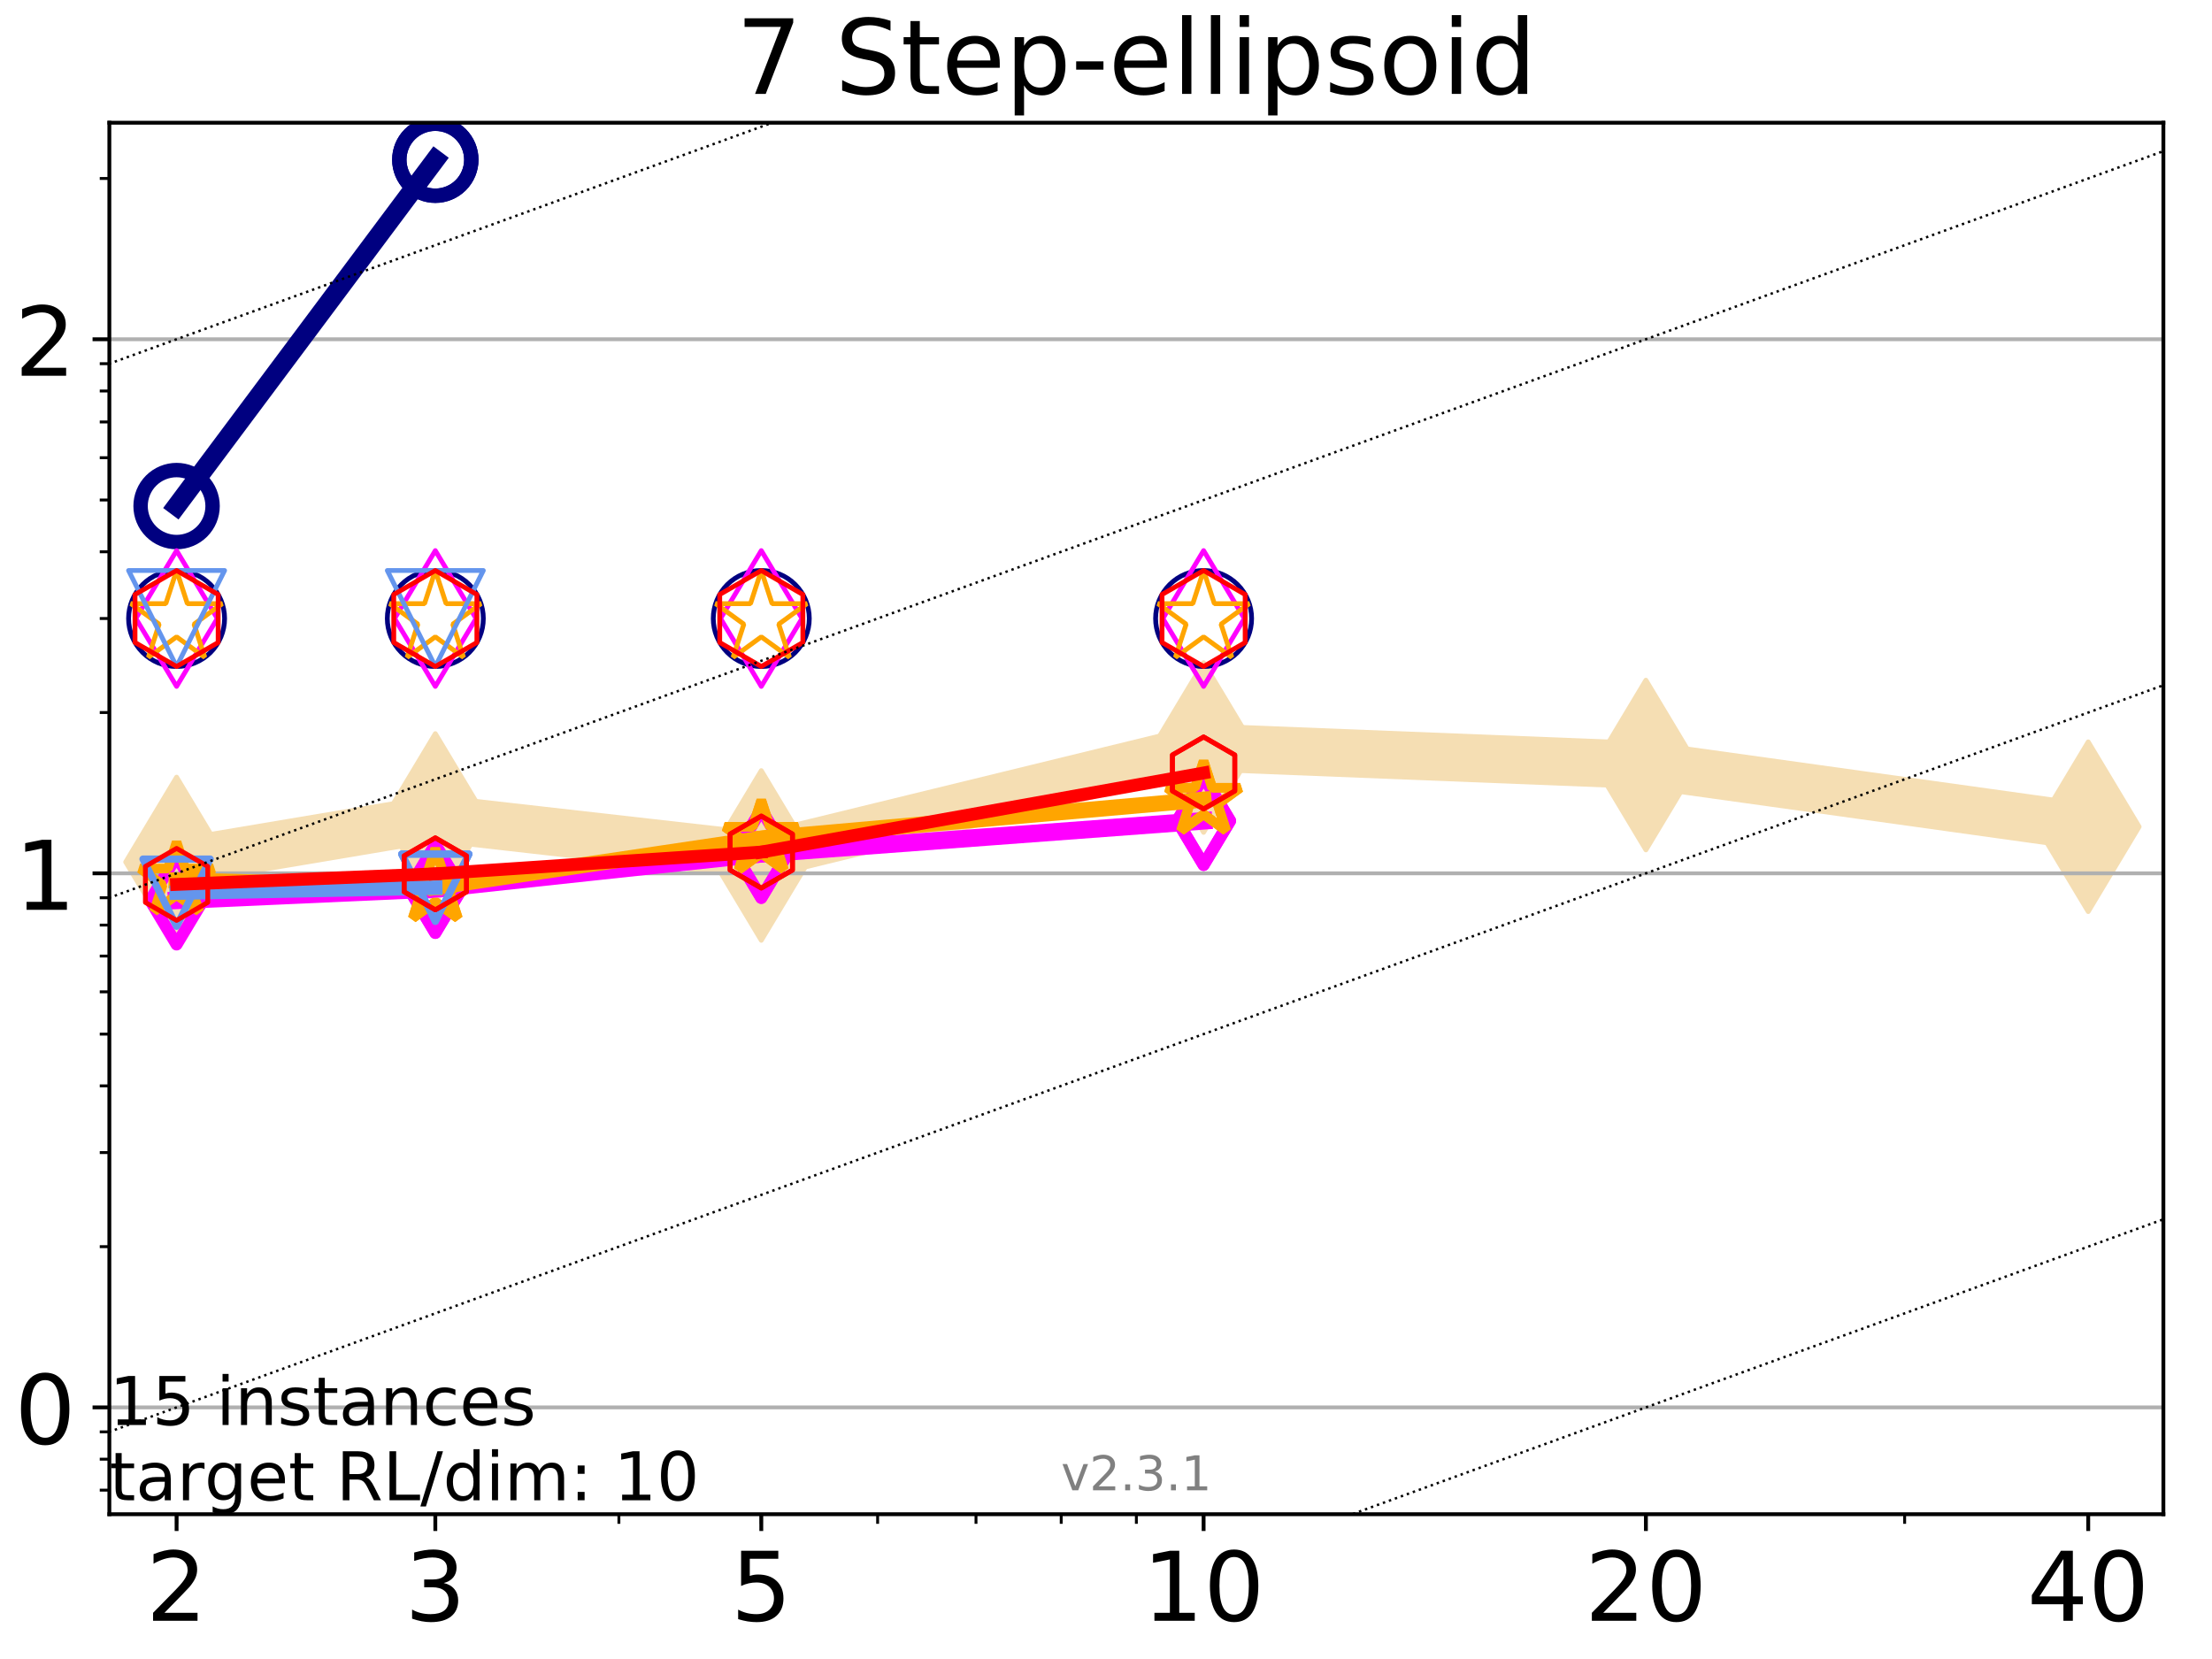 <?xml version="1.0" encoding="utf-8" standalone="no"?>
<!DOCTYPE svg PUBLIC "-//W3C//DTD SVG 1.1//EN"
  "http://www.w3.org/Graphics/SVG/1.1/DTD/svg11.dtd">
<!-- Created with matplotlib (http://matplotlib.org/) -->
<svg height="345.6pt" version="1.1" viewBox="0 0 460.8 345.6" width="460.8pt" xmlns="http://www.w3.org/2000/svg" xmlns:xlink="http://www.w3.org/1999/xlink">
 <defs>
  <style type="text/css">
*{stroke-linecap:butt;stroke-linejoin:round;}
  </style>
 </defs>
 <g id="figure_1">
  <g id="patch_1">
   <path d="M 0 345.6 
L 460.8 345.6 
L 460.8 0 
L 0 0 
z
" style="fill:#ffffff;"/>
  </g>
  <g id="axes_1">
   <g id="patch_2">
    <path d="M 22.78 315.44 
L 450.672 315.44 
L 450.672 25.56 
L 22.78 25.56 
z
" style="fill:#ffffff;"/>
   </g>
   <g id="line2d_1">
    <path clip-path="url(#pffb577c8c1)" d="M 36.786 179.572 
L 90.685 170.508 
L 158.59 178.211 
L 250.732 155.725 
L 342.873 159.371 
L 435.015 172.223 
" style="fill:none;stroke:#f5deb3;stroke-linecap:square;stroke-width:10;"/>
    <defs>
     <path d="M -0 17.678 
L 10.607 0 
L 0 -17.678 
L -10.607 -0 
z
" id="m447457558d" style="stroke:#f5deb3;stroke-linejoin:miter;"/>
    </defs>
    <g clip-path="url(#pffb577c8c1)">
     <use style="fill:#f5deb3;stroke:#f5deb3;stroke-linejoin:miter;" x="36.786" xlink:href="#m447457558d" y="179.572"/>
     <use style="fill:#f5deb3;stroke:#f5deb3;stroke-linejoin:miter;" x="90.685" xlink:href="#m447457558d" y="170.508"/>
     <use style="fill:#f5deb3;stroke:#f5deb3;stroke-linejoin:miter;" x="158.59" xlink:href="#m447457558d" y="178.211"/>
     <use style="fill:#f5deb3;stroke:#f5deb3;stroke-linejoin:miter;" x="250.732" xlink:href="#m447457558d" y="155.725"/>
     <use style="fill:#f5deb3;stroke:#f5deb3;stroke-linejoin:miter;" x="342.873" xlink:href="#m447457558d" y="159.371"/>
     <use style="fill:#f5deb3;stroke:#f5deb3;stroke-linejoin:miter;" x="435.015" xlink:href="#m447457558d" y="172.223"/>
    </g>
   </g>
   <g id="matplotlib.axis_1">
    <g id="xtick_1">
     <g id="line2d_2">
      <defs>
       <path d="M 0 0 
L 0 3.5 
" id="m056374459a" style="stroke:#000000;stroke-width:0.8;"/>
      </defs>
      <g>
       <use style="stroke:#000000;stroke-width:0.8;" x="36.786" xlink:href="#m056374459a" y="315.44"/>
      </g>
     </g>
     <g id="text_1">
      <!-- 2 -->
      <defs>
       <path d="M 19.188 8.297 
L 53.609 8.297 
L 53.609 0 
L 7.328 0 
L 7.328 8.297 
Q 12.938 14.109 22.625 23.891 
Q 32.328 33.688 34.812 36.531 
Q 39.547 41.844 41.422 45.531 
Q 43.312 49.219 43.312 52.781 
Q 43.312 58.594 39.234 62.25 
Q 35.156 65.922 28.609 65.922 
Q 23.969 65.922 18.812 64.312 
Q 13.672 62.703 7.812 59.422 
L 7.812 69.391 
Q 13.766 71.781 18.938 73 
Q 24.125 74.219 28.422 74.219 
Q 39.75 74.219 46.484 68.547 
Q 53.219 62.891 53.219 53.422 
Q 53.219 48.922 51.531 44.891 
Q 49.859 40.875 45.406 35.406 
Q 44.188 33.984 37.641 27.219 
Q 31.109 20.453 19.188 8.297 
z
" id="DejaVuSans-32"/>
      </defs>
      <g transform="translate(30.423 337.637)scale(0.2 -0.2)">
       <use xlink:href="#DejaVuSans-32"/>
      </g>
     </g>
    </g>
    <g id="xtick_2">
     <g id="line2d_3">
      <g>
       <use style="stroke:#000000;stroke-width:0.8;" x="90.685" xlink:href="#m056374459a" y="315.44"/>
      </g>
     </g>
     <g id="text_2">
      <!-- 3 -->
      <defs>
       <path d="M 40.578 39.312 
Q 47.656 37.797 51.625 33 
Q 55.609 28.219 55.609 21.188 
Q 55.609 10.406 48.188 4.484 
Q 40.766 -1.422 27.094 -1.422 
Q 22.516 -1.422 17.656 -0.516 
Q 12.797 0.391 7.625 2.203 
L 7.625 11.719 
Q 11.719 9.328 16.594 8.109 
Q 21.484 6.891 26.812 6.891 
Q 36.078 6.891 40.938 10.547 
Q 45.797 14.203 45.797 21.188 
Q 45.797 27.641 41.281 31.266 
Q 36.766 34.906 28.719 34.906 
L 20.219 34.906 
L 20.219 43.016 
L 29.109 43.016 
Q 36.375 43.016 40.234 45.922 
Q 44.094 48.828 44.094 54.297 
Q 44.094 59.906 40.109 62.906 
Q 36.141 65.922 28.719 65.922 
Q 24.656 65.922 20.016 65.031 
Q 15.375 64.156 9.812 62.312 
L 9.812 71.094 
Q 15.438 72.656 20.344 73.438 
Q 25.25 74.219 29.594 74.219 
Q 40.828 74.219 47.359 69.109 
Q 53.906 64.016 53.906 55.328 
Q 53.906 49.266 50.438 45.094 
Q 46.969 40.922 40.578 39.312 
z
" id="DejaVuSans-33"/>
      </defs>
      <g transform="translate(84.323 337.637)scale(0.2 -0.2)">
       <use xlink:href="#DejaVuSans-33"/>
      </g>
     </g>
    </g>
    <g id="xtick_3">
     <g id="line2d_4">
      <g>
       <use style="stroke:#000000;stroke-width:0.8;" x="158.59" xlink:href="#m056374459a" y="315.44"/>
      </g>
     </g>
     <g id="text_3">
      <!-- 5 -->
      <defs>
       <path d="M 10.797 72.906 
L 49.516 72.906 
L 49.516 64.594 
L 19.828 64.594 
L 19.828 46.734 
Q 21.969 47.469 24.109 47.828 
Q 26.266 48.188 28.422 48.188 
Q 40.625 48.188 47.75 41.5 
Q 54.891 34.812 54.891 23.391 
Q 54.891 11.625 47.562 5.094 
Q 40.234 -1.422 26.906 -1.422 
Q 22.312 -1.422 17.547 -0.641 
Q 12.797 0.141 7.719 1.703 
L 7.719 11.625 
Q 12.109 9.234 16.797 8.062 
Q 21.484 6.891 26.703 6.891 
Q 35.156 6.891 40.078 11.328 
Q 45.016 15.766 45.016 23.391 
Q 45.016 31 40.078 35.438 
Q 35.156 39.891 26.703 39.891 
Q 22.75 39.891 18.812 39.016 
Q 14.891 38.141 10.797 36.281 
z
" id="DejaVuSans-35"/>
      </defs>
      <g transform="translate(152.228 337.637)scale(0.2 -0.2)">
       <use xlink:href="#DejaVuSans-35"/>
      </g>
     </g>
    </g>
    <g id="xtick_4">
     <g id="line2d_5">
      <g>
       <use style="stroke:#000000;stroke-width:0.8;" x="250.732" xlink:href="#m056374459a" y="315.44"/>
      </g>
     </g>
     <g id="text_4">
      <!-- 10 -->
      <defs>
       <path d="M 12.406 8.297 
L 28.516 8.297 
L 28.516 63.922 
L 10.984 60.406 
L 10.984 69.391 
L 28.422 72.906 
L 38.281 72.906 
L 38.281 8.297 
L 54.391 8.297 
L 54.391 0 
L 12.406 0 
z
" id="DejaVuSans-31"/>
       <path d="M 31.781 66.406 
Q 24.172 66.406 20.328 58.906 
Q 16.5 51.422 16.5 36.375 
Q 16.5 21.391 20.328 13.891 
Q 24.172 6.391 31.781 6.391 
Q 39.453 6.391 43.281 13.891 
Q 47.125 21.391 47.125 36.375 
Q 47.125 51.422 43.281 58.906 
Q 39.453 66.406 31.781 66.406 
z
M 31.781 74.219 
Q 44.047 74.219 50.516 64.516 
Q 56.984 54.828 56.984 36.375 
Q 56.984 17.969 50.516 8.266 
Q 44.047 -1.422 31.781 -1.422 
Q 19.531 -1.422 13.062 8.266 
Q 6.594 17.969 6.594 36.375 
Q 6.594 54.828 13.062 64.516 
Q 19.531 74.219 31.781 74.219 
z
" id="DejaVuSans-30"/>
      </defs>
      <g transform="translate(238.007 337.637)scale(0.2 -0.2)">
       <use xlink:href="#DejaVuSans-31"/>
       <use x="63.623" xlink:href="#DejaVuSans-30"/>
      </g>
     </g>
    </g>
    <g id="xtick_5">
     <g id="line2d_6">
      <g>
       <use style="stroke:#000000;stroke-width:0.8;" x="342.873" xlink:href="#m056374459a" y="315.44"/>
      </g>
     </g>
     <g id="text_5">
      <!-- 20 -->
      <g transform="translate(330.148 337.637)scale(0.2 -0.2)">
       <use xlink:href="#DejaVuSans-32"/>
       <use x="63.623" xlink:href="#DejaVuSans-30"/>
      </g>
     </g>
    </g>
    <g id="xtick_6">
     <g id="line2d_7">
      <g>
       <use style="stroke:#000000;stroke-width:0.8;" x="435.015" xlink:href="#m056374459a" y="315.44"/>
      </g>
     </g>
     <g id="text_6">
      <!-- 40 -->
      <defs>
       <path d="M 37.797 64.312 
L 12.891 25.391 
L 37.797 25.391 
z
M 35.203 72.906 
L 47.609 72.906 
L 47.609 25.391 
L 58.016 25.391 
L 58.016 17.188 
L 47.609 17.188 
L 47.609 0 
L 37.797 0 
L 37.797 17.188 
L 4.891 17.188 
L 4.891 26.703 
z
" id="DejaVuSans-34"/>
      </defs>
      <g transform="translate(422.29 337.637)scale(0.2 -0.2)">
       <use xlink:href="#DejaVuSans-34"/>
       <use x="63.623" xlink:href="#DejaVuSans-30"/>
      </g>
     </g>
    </g>
    <g id="xtick_7">
     <g id="line2d_8">
      <defs>
       <path d="M 0 0 
L 0 2 
" id="md0d4b34f32" style="stroke:#000000;stroke-width:0.6;"/>
      </defs>
      <g>
       <use style="stroke:#000000;stroke-width:0.6;" x="36.786" xlink:href="#md0d4b34f32" y="315.44"/>
      </g>
     </g>
    </g>
    <g id="xtick_8">
     <g id="line2d_9">
      <g>
       <use style="stroke:#000000;stroke-width:0.6;" x="90.685" xlink:href="#md0d4b34f32" y="315.44"/>
      </g>
     </g>
    </g>
    <g id="xtick_9">
     <g id="line2d_10">
      <g>
       <use style="stroke:#000000;stroke-width:0.6;" x="128.927" xlink:href="#md0d4b34f32" y="315.44"/>
      </g>
     </g>
    </g>
    <g id="xtick_10">
     <g id="line2d_11">
      <g>
       <use style="stroke:#000000;stroke-width:0.6;" x="158.59" xlink:href="#md0d4b34f32" y="315.44"/>
      </g>
     </g>
    </g>
    <g id="xtick_11">
     <g id="line2d_12">
      <g>
       <use style="stroke:#000000;stroke-width:0.6;" x="182.827" xlink:href="#md0d4b34f32" y="315.44"/>
      </g>
     </g>
    </g>
    <g id="xtick_12">
     <g id="line2d_13">
      <g>
       <use style="stroke:#000000;stroke-width:0.6;" x="203.318" xlink:href="#md0d4b34f32" y="315.44"/>
      </g>
     </g>
    </g>
    <g id="xtick_13">
     <g id="line2d_14">
      <g>
       <use style="stroke:#000000;stroke-width:0.6;" x="221.069" xlink:href="#md0d4b34f32" y="315.44"/>
      </g>
     </g>
    </g>
    <g id="xtick_14">
     <g id="line2d_15">
      <g>
       <use style="stroke:#000000;stroke-width:0.6;" x="236.726" xlink:href="#md0d4b34f32" y="315.44"/>
      </g>
     </g>
    </g>
    <g id="xtick_15">
     <g id="line2d_16">
      <g>
       <use style="stroke:#000000;stroke-width:0.6;" x="342.873" xlink:href="#md0d4b34f32" y="315.44"/>
      </g>
     </g>
    </g>
    <g id="xtick_16">
     <g id="line2d_17">
      <g>
       <use style="stroke:#000000;stroke-width:0.6;" x="396.773" xlink:href="#md0d4b34f32" y="315.44"/>
      </g>
     </g>
    </g>
    <g id="xtick_17">
     <g id="line2d_18">
      <g>
       <use style="stroke:#000000;stroke-width:0.6;" x="435.015" xlink:href="#md0d4b34f32" y="315.44"/>
      </g>
     </g>
    </g>
   </g>
   <g id="matplotlib.axis_2">
    <g id="ytick_1">
     <g id="line2d_19">
      <path clip-path="url(#pffb577c8c1)" d="M 22.78 293.188 
L 450.672 293.188 
" style="fill:none;stroke:#b0b0b0;stroke-linecap:square;stroke-width:0.8;"/>
     </g>
     <g id="line2d_20">
      <defs>
       <path d="M 0 0 
L -3.5 0 
" id="mbeef97e094" style="stroke:#000000;stroke-width:0.8;"/>
      </defs>
      <g>
       <use style="stroke:#000000;stroke-width:0.8;" x="22.78" xlink:href="#mbeef97e094" y="293.188"/>
      </g>
     </g>
     <g id="text_7">
      <!-- 0 -->
      <g transform="translate(3.055 300.787)scale(0.2 -0.2)">
       <use xlink:href="#DejaVuSans-30"/>
      </g>
     </g>
    </g>
    <g id="ytick_2">
     <g id="line2d_21">
      <path clip-path="url(#pffb577c8c1)" d="M 22.78 181.93 
L 450.672 181.93 
" style="fill:none;stroke:#b0b0b0;stroke-linecap:square;stroke-width:0.8;"/>
     </g>
     <g id="line2d_22">
      <g>
       <use style="stroke:#000000;stroke-width:0.8;" x="22.78" xlink:href="#mbeef97e094" y="181.93"/>
      </g>
     </g>
     <g id="text_8">
      <!-- 1 -->
      <g transform="translate(3.055 189.528)scale(0.2 -0.2)">
       <use xlink:href="#DejaVuSans-31"/>
      </g>
     </g>
    </g>
    <g id="ytick_3">
     <g id="line2d_23">
      <path clip-path="url(#pffb577c8c1)" d="M 22.78 70.671 
L 450.672 70.671 
" style="fill:none;stroke:#b0b0b0;stroke-linecap:square;stroke-width:0.8;"/>
     </g>
     <g id="line2d_24">
      <g>
       <use style="stroke:#000000;stroke-width:0.8;" x="22.78" xlink:href="#mbeef97e094" y="70.671"/>
      </g>
     </g>
     <g id="text_9">
      <!-- 2 -->
      <g transform="translate(3.055 78.27)scale(0.2 -0.2)">
       <use xlink:href="#DejaVuSans-32"/>
      </g>
     </g>
    </g>
    <g id="ytick_4">
     <g id="line2d_25">
      <defs>
       <path d="M 0 0 
L -2 0 
" id="m20c90b9e2c" style="stroke:#000000;stroke-width:0.6;"/>
      </defs>
      <g>
       <use style="stroke:#000000;stroke-width:0.6;" x="22.78" xlink:href="#m20c90b9e2c" y="310.422"/>
      </g>
     </g>
    </g>
    <g id="ytick_5">
     <g id="line2d_26">
      <g>
       <use style="stroke:#000000;stroke-width:0.6;" x="22.78" xlink:href="#m20c90b9e2c" y="303.97"/>
      </g>
     </g>
    </g>
    <g id="ytick_6">
     <g id="line2d_27">
      <g>
       <use style="stroke:#000000;stroke-width:0.6;" x="22.78" xlink:href="#m20c90b9e2c" y="298.279"/>
      </g>
     </g>
    </g>
    <g id="ytick_7">
     <g id="line2d_28">
      <g>
       <use style="stroke:#000000;stroke-width:0.6;" x="22.78" xlink:href="#m20c90b9e2c" y="259.696"/>
      </g>
     </g>
    </g>
    <g id="ytick_8">
     <g id="line2d_29">
      <g>
       <use style="stroke:#000000;stroke-width:0.6;" x="22.78" xlink:href="#m20c90b9e2c" y="240.104"/>
      </g>
     </g>
    </g>
    <g id="ytick_9">
     <g id="line2d_30">
      <g>
       <use style="stroke:#000000;stroke-width:0.6;" x="22.78" xlink:href="#m20c90b9e2c" y="226.204"/>
      </g>
     </g>
    </g>
    <g id="ytick_10">
     <g id="line2d_31">
      <g>
       <use style="stroke:#000000;stroke-width:0.6;" x="22.78" xlink:href="#m20c90b9e2c" y="215.422"/>
      </g>
     </g>
    </g>
    <g id="ytick_11">
     <g id="line2d_32">
      <g>
       <use style="stroke:#000000;stroke-width:0.6;" x="22.78" xlink:href="#m20c90b9e2c" y="206.612"/>
      </g>
     </g>
    </g>
    <g id="ytick_12">
     <g id="line2d_33">
      <g>
       <use style="stroke:#000000;stroke-width:0.6;" x="22.78" xlink:href="#m20c90b9e2c" y="199.164"/>
      </g>
     </g>
    </g>
    <g id="ytick_13">
     <g id="line2d_34">
      <g>
       <use style="stroke:#000000;stroke-width:0.6;" x="22.78" xlink:href="#m20c90b9e2c" y="192.712"/>
      </g>
     </g>
    </g>
    <g id="ytick_14">
     <g id="line2d_35">
      <g>
       <use style="stroke:#000000;stroke-width:0.6;" x="22.78" xlink:href="#m20c90b9e2c" y="187.021"/>
      </g>
     </g>
    </g>
    <g id="ytick_15">
     <g id="line2d_36">
      <g>
       <use style="stroke:#000000;stroke-width:0.6;" x="22.78" xlink:href="#m20c90b9e2c" y="148.438"/>
      </g>
     </g>
    </g>
    <g id="ytick_16">
     <g id="line2d_37">
      <g>
       <use style="stroke:#000000;stroke-width:0.6;" x="22.78" xlink:href="#m20c90b9e2c" y="128.846"/>
      </g>
     </g>
    </g>
    <g id="ytick_17">
     <g id="line2d_38">
      <g>
       <use style="stroke:#000000;stroke-width:0.6;" x="22.78" xlink:href="#m20c90b9e2c" y="114.945"/>
      </g>
     </g>
    </g>
    <g id="ytick_18">
     <g id="line2d_39">
      <g>
       <use style="stroke:#000000;stroke-width:0.6;" x="22.78" xlink:href="#m20c90b9e2c" y="104.163"/>
      </g>
     </g>
    </g>
    <g id="ytick_19">
     <g id="line2d_40">
      <g>
       <use style="stroke:#000000;stroke-width:0.6;" x="22.78" xlink:href="#m20c90b9e2c" y="95.354"/>
      </g>
     </g>
    </g>
    <g id="ytick_20">
     <g id="line2d_41">
      <g>
       <use style="stroke:#000000;stroke-width:0.6;" x="22.78" xlink:href="#m20c90b9e2c" y="87.905"/>
      </g>
     </g>
    </g>
    <g id="ytick_21">
     <g id="line2d_42">
      <g>
       <use style="stroke:#000000;stroke-width:0.6;" x="22.78" xlink:href="#m20c90b9e2c" y="81.453"/>
      </g>
     </g>
    </g>
    <g id="ytick_22">
     <g id="line2d_43">
      <g>
       <use style="stroke:#000000;stroke-width:0.6;" x="22.78" xlink:href="#m20c90b9e2c" y="75.762"/>
      </g>
     </g>
    </g>
    <g id="ytick_23">
     <g id="line2d_44">
      <g>
       <use style="stroke:#000000;stroke-width:0.6;" x="22.78" xlink:href="#m20c90b9e2c" y="37.179"/>
      </g>
     </g>
    </g>
   </g>
   <g id="line2d_45">
    <path clip-path="url(#pffb577c8c1)" d="M 36.786 105.422 
L 90.685 33.274 
" style="fill:none;stroke:#000080;stroke-linecap:square;stroke-width:4;"/>
    <defs>
     <path d="M 0 7.5 
C 1.989 7.5 3.897 6.71 5.303 5.303 
C 6.71 3.897 7.5 1.989 7.5 0 
C 7.5 -1.989 6.71 -3.897 5.303 -5.303 
C 3.897 -6.71 1.989 -7.5 0 -7.5 
C -1.989 -7.5 -3.897 -6.71 -5.303 -5.303 
C -6.71 -3.897 -7.5 -1.989 -7.5 0 
C -7.5 1.989 -6.71 3.897 -5.303 5.303 
C -3.897 6.71 -1.989 7.5 0 7.5 
z
" id="me0e36df11d" style="stroke:#000080;stroke-width:3;"/>
    </defs>
    <g clip-path="url(#pffb577c8c1)">
     <use style="fill-opacity:0;stroke:#000080;stroke-width:3;" x="36.786" xlink:href="#me0e36df11d" y="105.422"/>
     <use style="fill-opacity:0;stroke:#000080;stroke-width:3;" x="90.685" xlink:href="#me0e36df11d" y="33.274"/>
    </g>
   </g>
   <g id="line2d_46">
    <path clip-path="url(#pffb577c8c1)" d="M 90.685 33.274 
" style="fill:none;stroke:#000080;stroke-linecap:square;stroke-width:4;"/>
    <g clip-path="url(#pffb577c8c1)">
     <use style="fill-opacity:0;stroke:#000080;stroke-width:3;" x="90.685" xlink:href="#me0e36df11d" y="33.274"/>
    </g>
   </g>
   <g id="line2d_47"/>
   <g id="line2d_48">
    <defs>
     <path d="M 0 10 
C 2.652 10 5.196 8.946 7.071 7.071 
C 8.946 5.196 10 2.652 10 0 
C 10 -2.652 8.946 -5.196 7.071 -7.071 
C 5.196 -8.946 2.652 -10 0 -10 
C -2.652 -10 -5.196 -8.946 -7.071 -7.071 
C -8.946 -5.196 -10 -2.652 -10 0 
C -10 2.652 -8.946 5.196 -7.071 7.071 
C -5.196 8.946 -2.652 10 0 10 
z
" id="m12484f4189" style="stroke:#000080;"/>
    </defs>
    <g clip-path="url(#pffb577c8c1)">
     <use style="fill-opacity:0;stroke:#000080;" x="36.786" xlink:href="#m12484f4189" y="128.846"/>
     <use style="fill-opacity:0;stroke:#000080;" x="90.685" xlink:href="#m12484f4189" y="128.846"/>
     <use style="fill-opacity:0;stroke:#000080;" x="158.59" xlink:href="#m12484f4189" y="128.846"/>
     <use style="fill-opacity:0;stroke:#000080;" x="250.732" xlink:href="#m12484f4189" y="128.846"/>
    </g>
   </g>
   <g id="line2d_49">
    <path clip-path="url(#pffb577c8c1)" d="M 36.786 187.561 
L 90.685 185.149 
" style="fill:none;stroke:#ff00ff;stroke-linecap:square;stroke-width:3.667;"/>
    <defs>
     <path d="M -0 9.192 
L 5.515 0 
L 0 -9.192 
L -5.515 -0 
z
" id="mea613c5f48" style="stroke:#ff00ff;stroke-linejoin:miter;stroke-width:2.5;"/>
    </defs>
    <g clip-path="url(#pffb577c8c1)">
     <use style="fill-opacity:0;stroke:#ff00ff;stroke-linejoin:miter;stroke-width:2.5;" x="36.786" xlink:href="#mea613c5f48" y="187.561"/>
     <use style="fill-opacity:0;stroke:#ff00ff;stroke-linejoin:miter;stroke-width:2.5;" x="90.685" xlink:href="#mea613c5f48" y="185.149"/>
    </g>
   </g>
   <g id="line2d_50">
    <path clip-path="url(#pffb577c8c1)" d="M 90.685 185.149 
L 158.59 177.854 
" style="fill:none;stroke:#ff00ff;stroke-linecap:square;stroke-width:3.667;"/>
    <g clip-path="url(#pffb577c8c1)">
     <use style="fill-opacity:0;stroke:#ff00ff;stroke-linejoin:miter;stroke-width:2.5;" x="90.685" xlink:href="#mea613c5f48" y="185.149"/>
     <use style="fill-opacity:0;stroke:#ff00ff;stroke-linejoin:miter;stroke-width:2.5;" x="158.59" xlink:href="#mea613c5f48" y="177.854"/>
    </g>
   </g>
   <g id="line2d_51">
    <path clip-path="url(#pffb577c8c1)" d="M 158.59 177.854 
L 250.732 170.993 
" style="fill:none;stroke:#ff00ff;stroke-linecap:square;stroke-width:3.667;"/>
    <g clip-path="url(#pffb577c8c1)">
     <use style="fill-opacity:0;stroke:#ff00ff;stroke-linejoin:miter;stroke-width:2.5;" x="158.59" xlink:href="#mea613c5f48" y="177.854"/>
     <use style="fill-opacity:0;stroke:#ff00ff;stroke-linejoin:miter;stroke-width:2.5;" x="250.732" xlink:href="#mea613c5f48" y="170.993"/>
    </g>
   </g>
   <g id="line2d_52">
    <path clip-path="url(#pffb577c8c1)" d="M 250.732 170.993 
" style="fill:none;stroke:#ff00ff;stroke-linecap:square;stroke-width:3.667;"/>
    <g clip-path="url(#pffb577c8c1)">
     <use style="fill-opacity:0;stroke:#ff00ff;stroke-linejoin:miter;stroke-width:2.5;" x="250.732" xlink:href="#mea613c5f48" y="170.993"/>
    </g>
   </g>
   <g id="line2d_53"/>
   <g id="line2d_54">
    <defs>
     <path d="M -0 14.142 
L 8.485 0 
L -0 -14.142 
L -8.485 -0 
z
" id="m81d3cf5bd6" style="stroke:#ff00ff;stroke-linejoin:miter;"/>
    </defs>
    <g clip-path="url(#pffb577c8c1)">
     <use style="fill-opacity:0;stroke:#ff00ff;stroke-linejoin:miter;" x="36.786" xlink:href="#m81d3cf5bd6" y="128.846"/>
     <use style="fill-opacity:0;stroke:#ff00ff;stroke-linejoin:miter;" x="90.685" xlink:href="#m81d3cf5bd6" y="128.846"/>
     <use style="fill-opacity:0;stroke:#ff00ff;stroke-linejoin:miter;" x="158.59" xlink:href="#m81d3cf5bd6" y="128.846"/>
     <use style="fill-opacity:0;stroke:#ff00ff;stroke-linejoin:miter;" x="250.732" xlink:href="#m81d3cf5bd6" y="128.846"/>
    </g>
   </g>
   <g id="line2d_55">
    <path clip-path="url(#pffb577c8c1)" d="M 36.786 183.402 
L 90.685 184.805 
" style="fill:none;stroke:#ffa500;stroke-linecap:square;stroke-width:3.333;"/>
    <defs>
     <path d="M 0 -8 
L -1.796 -2.472 
L -7.608 -2.472 
L -2.906 0.944 
L -4.702 6.472 
L -0 3.056 
L 4.702 6.472 
L 2.906 0.944 
L 7.608 -2.472 
L 1.796 -2.472 
z
" id="mb92c9a7ebf" style="stroke:#ffa500;stroke-linejoin:bevel;stroke-width:2;"/>
    </defs>
    <g clip-path="url(#pffb577c8c1)">
     <use style="fill-opacity:0;stroke:#ffa500;stroke-linejoin:bevel;stroke-width:2;" x="36.786" xlink:href="#mb92c9a7ebf" y="183.402"/>
     <use style="fill-opacity:0;stroke:#ffa500;stroke-linejoin:bevel;stroke-width:2;" x="90.685" xlink:href="#mb92c9a7ebf" y="184.805"/>
    </g>
   </g>
   <g id="line2d_56">
    <path clip-path="url(#pffb577c8c1)" d="M 90.685 184.805 
L 158.59 174.703 
" style="fill:none;stroke:#ffa500;stroke-linecap:square;stroke-width:3.333;"/>
    <g clip-path="url(#pffb577c8c1)">
     <use style="fill-opacity:0;stroke:#ffa500;stroke-linejoin:bevel;stroke-width:2;" x="90.685" xlink:href="#mb92c9a7ebf" y="184.805"/>
     <use style="fill-opacity:0;stroke:#ffa500;stroke-linejoin:bevel;stroke-width:2;" x="158.59" xlink:href="#mb92c9a7ebf" y="174.703"/>
    </g>
   </g>
   <g id="line2d_57">
    <path clip-path="url(#pffb577c8c1)" d="M 158.59 174.703 
L 250.732 166.578 
" style="fill:none;stroke:#ffa500;stroke-linecap:square;stroke-width:3.333;"/>
    <g clip-path="url(#pffb577c8c1)">
     <use style="fill-opacity:0;stroke:#ffa500;stroke-linejoin:bevel;stroke-width:2;" x="158.59" xlink:href="#mb92c9a7ebf" y="174.703"/>
     <use style="fill-opacity:0;stroke:#ffa500;stroke-linejoin:bevel;stroke-width:2;" x="250.732" xlink:href="#mb92c9a7ebf" y="166.578"/>
    </g>
   </g>
   <g id="line2d_58">
    <path clip-path="url(#pffb577c8c1)" d="M 250.732 166.578 
" style="fill:none;stroke:#ffa500;stroke-linecap:square;stroke-width:3.333;"/>
    <g clip-path="url(#pffb577c8c1)">
     <use style="fill-opacity:0;stroke:#ffa500;stroke-linejoin:bevel;stroke-width:2;" x="250.732" xlink:href="#mb92c9a7ebf" y="166.578"/>
    </g>
   </g>
   <g id="line2d_59"/>
   <g id="line2d_60">
    <defs>
     <path d="M 0 -10 
L -2.245 -3.09 
L -9.511 -3.09 
L -3.633 1.18 
L -5.878 8.09 
L -0 3.82 
L 5.878 8.09 
L 3.633 1.18 
L 9.511 -3.09 
L 2.245 -3.09 
z
" id="m1f65f7a6f5" style="stroke:#ffa500;stroke-linejoin:bevel;"/>
    </defs>
    <g clip-path="url(#pffb577c8c1)">
     <use style="fill-opacity:0;stroke:#ffa500;stroke-linejoin:bevel;" x="36.786" xlink:href="#m1f65f7a6f5" y="128.846"/>
     <use style="fill-opacity:0;stroke:#ffa500;stroke-linejoin:bevel;" x="90.685" xlink:href="#m1f65f7a6f5" y="128.846"/>
     <use style="fill-opacity:0;stroke:#ffa500;stroke-linejoin:bevel;" x="158.59" xlink:href="#m1f65f7a6f5" y="128.846"/>
     <use style="fill-opacity:0;stroke:#ffa500;stroke-linejoin:bevel;" x="250.732" xlink:href="#m1f65f7a6f5" y="128.846"/>
    </g>
   </g>
   <g id="line2d_61">
    <path clip-path="url(#pffb577c8c1)" d="M 36.786 185.959 
L 90.685 184.92 
" style="fill:none;stroke:#6495ed;stroke-linecap:square;stroke-width:3;"/>
    <defs>
     <path d="M -0 7 
L 7 -7 
L -7 -7 
z
" id="m6cae5d07e0" style="stroke:#6495ed;stroke-linejoin:miter;stroke-width:1.5;"/>
    </defs>
    <g clip-path="url(#pffb577c8c1)">
     <use style="fill-opacity:0;stroke:#6495ed;stroke-linejoin:miter;stroke-width:1.5;" x="36.786" xlink:href="#m6cae5d07e0" y="185.959"/>
     <use style="fill-opacity:0;stroke:#6495ed;stroke-linejoin:miter;stroke-width:1.5;" x="90.685" xlink:href="#m6cae5d07e0" y="184.92"/>
    </g>
   </g>
   <g id="line2d_62">
    <path clip-path="url(#pffb577c8c1)" d="M 90.685 184.92 
" style="fill:none;stroke:#6495ed;stroke-linecap:square;stroke-width:3;"/>
    <g clip-path="url(#pffb577c8c1)">
     <use style="fill-opacity:0;stroke:#6495ed;stroke-linejoin:miter;stroke-width:1.5;" x="90.685" xlink:href="#m6cae5d07e0" y="184.92"/>
    </g>
   </g>
   <g id="line2d_63"/>
   <g id="line2d_64">
    <defs>
     <path d="M -0 10 
L 10 -10 
L -10 -10 
z
" id="m8ce5b2b367" style="stroke:#6495ed;stroke-linejoin:miter;"/>
    </defs>
    <g clip-path="url(#pffb577c8c1)">
     <use style="fill-opacity:0;stroke:#6495ed;stroke-linejoin:miter;" x="36.786" xlink:href="#m8ce5b2b367" y="128.846"/>
     <use style="fill-opacity:0;stroke:#6495ed;stroke-linejoin:miter;" x="90.685" xlink:href="#m8ce5b2b367" y="128.846"/>
    </g>
   </g>
   <g id="line2d_65">
    <path clip-path="url(#pffb577c8c1)" d="M 36.786 184.239 
L 90.685 182.037 
" style="fill:none;stroke:#ff0000;stroke-linecap:square;stroke-width:2.667;"/>
    <defs>
     <path d="M 0 -7.5 
L -6.495 -3.75 
L -6.495 3.75 
L -0 7.5 
L 6.495 3.75 
L 6.495 -3.75 
z
" id="m2283c619b0" style="stroke:#ff0000;stroke-linejoin:miter;"/>
    </defs>
    <g clip-path="url(#pffb577c8c1)">
     <use style="fill-opacity:0;stroke:#ff0000;stroke-linejoin:miter;" x="36.786" xlink:href="#m2283c619b0" y="184.239"/>
     <use style="fill-opacity:0;stroke:#ff0000;stroke-linejoin:miter;" x="90.685" xlink:href="#m2283c619b0" y="182.037"/>
    </g>
   </g>
   <g id="line2d_66">
    <path clip-path="url(#pffb577c8c1)" d="M 90.685 182.037 
L 158.59 177.5 
" style="fill:none;stroke:#ff0000;stroke-linecap:square;stroke-width:2.667;"/>
    <g clip-path="url(#pffb577c8c1)">
     <use style="fill-opacity:0;stroke:#ff0000;stroke-linejoin:miter;" x="90.685" xlink:href="#m2283c619b0" y="182.037"/>
     <use style="fill-opacity:0;stroke:#ff0000;stroke-linejoin:miter;" x="158.59" xlink:href="#m2283c619b0" y="177.5"/>
    </g>
   </g>
   <g id="line2d_67">
    <path clip-path="url(#pffb577c8c1)" d="M 158.59 177.5 
L 250.732 161.022 
" style="fill:none;stroke:#ff0000;stroke-linecap:square;stroke-width:2.667;"/>
    <g clip-path="url(#pffb577c8c1)">
     <use style="fill-opacity:0;stroke:#ff0000;stroke-linejoin:miter;" x="158.59" xlink:href="#m2283c619b0" y="177.5"/>
     <use style="fill-opacity:0;stroke:#ff0000;stroke-linejoin:miter;" x="250.732" xlink:href="#m2283c619b0" y="161.022"/>
    </g>
   </g>
   <g id="line2d_68">
    <path clip-path="url(#pffb577c8c1)" d="M 250.732 161.022 
" style="fill:none;stroke:#ff0000;stroke-linecap:square;stroke-width:2.667;"/>
    <g clip-path="url(#pffb577c8c1)">
     <use style="fill-opacity:0;stroke:#ff0000;stroke-linejoin:miter;" x="250.732" xlink:href="#m2283c619b0" y="161.022"/>
    </g>
   </g>
   <g id="line2d_69"/>
   <g id="line2d_70">
    <defs>
     <path d="M 0 -10 
L -8.66 -5 
L -8.66 5 
L -0 10 
L 8.66 5 
L 8.66 -5 
z
" id="me582688ed0" style="stroke:#ff0000;stroke-linejoin:miter;"/>
    </defs>
    <g clip-path="url(#pffb577c8c1)">
     <use style="fill-opacity:0;stroke:#ff0000;stroke-linejoin:miter;" x="36.786" xlink:href="#me582688ed0" y="128.846"/>
     <use style="fill-opacity:0;stroke:#ff0000;stroke-linejoin:miter;" x="90.685" xlink:href="#me582688ed0" y="128.846"/>
     <use style="fill-opacity:0;stroke:#ff0000;stroke-linejoin:miter;" x="158.59" xlink:href="#me582688ed0" y="128.846"/>
     <use style="fill-opacity:0;stroke:#ff0000;stroke-linejoin:miter;" x="250.732" xlink:href="#me582688ed0" y="128.846"/>
    </g>
   </g>
   <g id="line2d_71"/>
   <g id="line2d_72">
    <path clip-path="url(#pffb577c8c1)" d="M 195.93 346.6 
L 461.8 249.96 
" style="fill:none;stroke:#000000;stroke-dasharray:0.5,0.825;stroke-dashoffset:0;stroke-width:0.5;"/>
   </g>
   <g id="line2d_73">
    <path clip-path="url(#pffb577c8c1)" d="M -1 306.923 
L 461.8 138.702 
" style="fill:none;stroke:#000000;stroke-dasharray:0.5,0.825;stroke-dashoffset:0;stroke-width:0.5;"/>
   </g>
   <g id="line2d_74">
    <path clip-path="url(#pffb577c8c1)" d="M -1 195.664 
L 461.8 27.443 
" style="fill:none;stroke:#000000;stroke-dasharray:0.5,0.825;stroke-dashoffset:0;stroke-width:0.5;"/>
   </g>
   <g id="line2d_75">
    <path clip-path="url(#pffb577c8c1)" d="M -1 84.406 
L 233.963 -1 
" style="fill:none;stroke:#000000;stroke-dasharray:0.5,0.825;stroke-dashoffset:0;stroke-width:0.5;"/>
   </g>
   <g id="line2d_76">
    <path clip-path="url(#pffb577c8c1)" style="fill:none;stroke:#000000;stroke-dasharray:0.5,0.825;stroke-dashoffset:0;stroke-width:0.5;"/>
   </g>
   <g id="line2d_77">
    <path clip-path="url(#pffb577c8c1)" style="fill:none;stroke:#000000;stroke-dasharray:0.5,0.825;stroke-dashoffset:0;stroke-width:0.5;"/>
   </g>
   <g id="line2d_78">
    <path clip-path="url(#pffb577c8c1)" style="fill:none;stroke:#000000;stroke-dasharray:0.5,0.825;stroke-dashoffset:0;stroke-width:0.5;"/>
   </g>
   <g id="line2d_79">
    <path clip-path="url(#pffb577c8c1)" style="fill:none;stroke:#000000;stroke-dasharray:0.5,0.825;stroke-dashoffset:0;stroke-width:0.5;"/>
   </g>
   <g id="line2d_80">
    <path clip-path="url(#pffb577c8c1)" style="fill:none;stroke:#000000;stroke-dasharray:0.5,0.825;stroke-dashoffset:0;stroke-width:0.5;"/>
   </g>
   <g id="patch_3">
    <path d="M 22.78 315.44 
L 22.78 25.56 
" style="fill:none;stroke:#000000;stroke-linecap:square;stroke-linejoin:miter;stroke-width:0.8;"/>
   </g>
   <g id="patch_4">
    <path d="M 450.672 315.44 
L 450.672 25.56 
" style="fill:none;stroke:#000000;stroke-linecap:square;stroke-linejoin:miter;stroke-width:0.8;"/>
   </g>
   <g id="patch_5">
    <path d="M 22.78 315.44 
L 450.672 315.44 
" style="fill:none;stroke:#000000;stroke-linecap:square;stroke-linejoin:miter;stroke-width:0.8;"/>
   </g>
   <g id="patch_6">
    <path d="M 22.78 25.56 
L 450.672 25.56 
" style="fill:none;stroke:#000000;stroke-linecap:square;stroke-linejoin:miter;stroke-width:0.8;"/>
   </g>
   <g id="text_10">
    <!-- 15 instances -->
    <defs>
     <path id="DejaVuSans-20"/>
     <path d="M 9.422 54.688 
L 18.406 54.688 
L 18.406 0 
L 9.422 0 
z
M 9.422 75.984 
L 18.406 75.984 
L 18.406 64.594 
L 9.422 64.594 
z
" id="DejaVuSans-69"/>
     <path d="M 54.891 33.016 
L 54.891 0 
L 45.906 0 
L 45.906 32.719 
Q 45.906 40.484 42.875 44.328 
Q 39.844 48.188 33.797 48.188 
Q 26.516 48.188 22.312 43.547 
Q 18.109 38.922 18.109 30.906 
L 18.109 0 
L 9.078 0 
L 9.078 54.688 
L 18.109 54.688 
L 18.109 46.188 
Q 21.344 51.125 25.703 53.562 
Q 30.078 56 35.797 56 
Q 45.219 56 50.047 50.172 
Q 54.891 44.344 54.891 33.016 
z
" id="DejaVuSans-6e"/>
     <path d="M 44.281 53.078 
L 44.281 44.578 
Q 40.484 46.531 36.375 47.5 
Q 32.281 48.484 27.875 48.484 
Q 21.188 48.484 17.844 46.438 
Q 14.5 44.391 14.5 40.281 
Q 14.5 37.156 16.891 35.375 
Q 19.281 33.594 26.516 31.984 
L 29.594 31.297 
Q 39.156 29.25 43.188 25.516 
Q 47.219 21.781 47.219 15.094 
Q 47.219 7.469 41.188 3.016 
Q 35.156 -1.422 24.609 -1.422 
Q 20.219 -1.422 15.453 -0.562 
Q 10.688 0.297 5.422 2 
L 5.422 11.281 
Q 10.406 8.688 15.234 7.391 
Q 20.062 6.109 24.812 6.109 
Q 31.156 6.109 34.562 8.281 
Q 37.984 10.453 37.984 14.406 
Q 37.984 18.062 35.516 20.016 
Q 33.062 21.969 24.703 23.781 
L 21.578 24.516 
Q 13.234 26.266 9.516 29.906 
Q 5.812 33.547 5.812 39.891 
Q 5.812 47.609 11.281 51.797 
Q 16.75 56 26.812 56 
Q 31.781 56 36.172 55.266 
Q 40.578 54.547 44.281 53.078 
z
" id="DejaVuSans-73"/>
     <path d="M 18.312 70.219 
L 18.312 54.688 
L 36.812 54.688 
L 36.812 47.703 
L 18.312 47.703 
L 18.312 18.016 
Q 18.312 11.328 20.141 9.422 
Q 21.969 7.516 27.594 7.516 
L 36.812 7.516 
L 36.812 0 
L 27.594 0 
Q 17.188 0 13.234 3.875 
Q 9.281 7.766 9.281 18.016 
L 9.281 47.703 
L 2.688 47.703 
L 2.688 54.688 
L 9.281 54.688 
L 9.281 70.219 
z
" id="DejaVuSans-74"/>
     <path d="M 34.281 27.484 
Q 23.391 27.484 19.188 25 
Q 14.984 22.516 14.984 16.5 
Q 14.984 11.719 18.141 8.906 
Q 21.297 6.109 26.703 6.109 
Q 34.188 6.109 38.703 11.406 
Q 43.219 16.703 43.219 25.484 
L 43.219 27.484 
z
M 52.203 31.203 
L 52.203 0 
L 43.219 0 
L 43.219 8.297 
Q 40.141 3.328 35.547 0.953 
Q 30.953 -1.422 24.312 -1.422 
Q 15.922 -1.422 10.953 3.297 
Q 6 8.016 6 15.922 
Q 6 25.141 12.172 29.828 
Q 18.359 34.516 30.609 34.516 
L 43.219 34.516 
L 43.219 35.406 
Q 43.219 41.609 39.141 45 
Q 35.062 48.391 27.688 48.391 
Q 23 48.391 18.547 47.266 
Q 14.109 46.141 10.016 43.891 
L 10.016 52.203 
Q 14.938 54.109 19.578 55.047 
Q 24.219 56 28.609 56 
Q 40.484 56 46.344 49.844 
Q 52.203 43.703 52.203 31.203 
z
" id="DejaVuSans-61"/>
     <path d="M 48.781 52.594 
L 48.781 44.188 
Q 44.969 46.297 41.141 47.344 
Q 37.312 48.391 33.406 48.391 
Q 24.656 48.391 19.812 42.844 
Q 14.984 37.312 14.984 27.297 
Q 14.984 17.281 19.812 11.734 
Q 24.656 6.203 33.406 6.203 
Q 37.312 6.203 41.141 7.25 
Q 44.969 8.297 48.781 10.406 
L 48.781 2.094 
Q 45.016 0.344 40.984 -0.531 
Q 36.969 -1.422 32.422 -1.422 
Q 20.062 -1.422 12.781 6.344 
Q 5.516 14.109 5.516 27.297 
Q 5.516 40.672 12.859 48.328 
Q 20.219 56 33.016 56 
Q 37.156 56 41.109 55.141 
Q 45.062 54.297 48.781 52.594 
z
" id="DejaVuSans-63"/>
     <path d="M 56.203 29.594 
L 56.203 25.203 
L 14.891 25.203 
Q 15.484 15.922 20.484 11.062 
Q 25.484 6.203 34.422 6.203 
Q 39.594 6.203 44.453 7.469 
Q 49.312 8.734 54.109 11.281 
L 54.109 2.781 
Q 49.266 0.734 44.188 -0.344 
Q 39.109 -1.422 33.891 -1.422 
Q 20.797 -1.422 13.156 6.188 
Q 5.516 13.812 5.516 26.812 
Q 5.516 40.234 12.766 48.109 
Q 20.016 56 32.328 56 
Q 43.359 56 49.781 48.891 
Q 56.203 41.797 56.203 29.594 
z
M 47.219 32.234 
Q 47.125 39.594 43.094 43.984 
Q 39.062 48.391 32.422 48.391 
Q 24.906 48.391 20.391 44.141 
Q 15.875 39.891 15.188 32.172 
z
" id="DejaVuSans-65"/>
    </defs>
    <g transform="translate(22.78 296.851)scale(0.14 -0.14)">
     <use xlink:href="#DejaVuSans-31"/>
     <use x="63.623" xlink:href="#DejaVuSans-35"/>
     <use x="127.246" xlink:href="#DejaVuSans-20"/>
     <use x="159.033" xlink:href="#DejaVuSans-69"/>
     <use x="186.816" xlink:href="#DejaVuSans-6e"/>
     <use x="250.195" xlink:href="#DejaVuSans-73"/>
     <use x="302.295" xlink:href="#DejaVuSans-74"/>
     <use x="341.504" xlink:href="#DejaVuSans-61"/>
     <use x="402.783" xlink:href="#DejaVuSans-6e"/>
     <use x="466.162" xlink:href="#DejaVuSans-63"/>
     <use x="521.143" xlink:href="#DejaVuSans-65"/>
     <use x="582.666" xlink:href="#DejaVuSans-73"/>
    </g>
    <!-- target RL/dim: 10 -->
    <defs>
     <path d="M 41.109 46.297 
Q 39.594 47.172 37.812 47.578 
Q 36.031 48 33.891 48 
Q 26.266 48 22.188 43.047 
Q 18.109 38.094 18.109 28.812 
L 18.109 0 
L 9.078 0 
L 9.078 54.688 
L 18.109 54.688 
L 18.109 46.188 
Q 20.953 51.172 25.484 53.578 
Q 30.031 56 36.531 56 
Q 37.453 56 38.578 55.875 
Q 39.703 55.766 41.062 55.516 
z
" id="DejaVuSans-72"/>
     <path d="M 45.406 27.984 
Q 45.406 37.75 41.375 43.109 
Q 37.359 48.484 30.078 48.484 
Q 22.859 48.484 18.828 43.109 
Q 14.797 37.75 14.797 27.984 
Q 14.797 18.266 18.828 12.891 
Q 22.859 7.516 30.078 7.516 
Q 37.359 7.516 41.375 12.891 
Q 45.406 18.266 45.406 27.984 
z
M 54.391 6.781 
Q 54.391 -7.172 48.188 -13.984 
Q 42 -20.797 29.203 -20.797 
Q 24.469 -20.797 20.266 -20.094 
Q 16.062 -19.391 12.109 -17.922 
L 12.109 -9.188 
Q 16.062 -11.328 19.922 -12.344 
Q 23.781 -13.375 27.781 -13.375 
Q 36.625 -13.375 41.016 -8.766 
Q 45.406 -4.156 45.406 5.172 
L 45.406 9.625 
Q 42.625 4.781 38.281 2.391 
Q 33.938 0 27.875 0 
Q 17.828 0 11.672 7.656 
Q 5.516 15.328 5.516 27.984 
Q 5.516 40.672 11.672 48.328 
Q 17.828 56 27.875 56 
Q 33.938 56 38.281 53.609 
Q 42.625 51.219 45.406 46.391 
L 45.406 54.688 
L 54.391 54.688 
z
" id="DejaVuSans-67"/>
     <path d="M 44.391 34.188 
Q 47.562 33.109 50.562 29.594 
Q 53.562 26.078 56.594 19.922 
L 66.609 0 
L 56 0 
L 46.688 18.703 
Q 43.062 26.031 39.672 28.422 
Q 36.281 30.812 30.422 30.812 
L 19.672 30.812 
L 19.672 0 
L 9.812 0 
L 9.812 72.906 
L 32.078 72.906 
Q 44.578 72.906 50.734 67.672 
Q 56.891 62.453 56.891 51.906 
Q 56.891 45.016 53.688 40.469 
Q 50.484 35.938 44.391 34.188 
z
M 19.672 64.797 
L 19.672 38.922 
L 32.078 38.922 
Q 39.203 38.922 42.844 42.219 
Q 46.484 45.516 46.484 51.906 
Q 46.484 58.297 42.844 61.547 
Q 39.203 64.797 32.078 64.797 
z
" id="DejaVuSans-52"/>
     <path d="M 9.812 72.906 
L 19.672 72.906 
L 19.672 8.297 
L 55.172 8.297 
L 55.172 0 
L 9.812 0 
z
" id="DejaVuSans-4c"/>
     <path d="M 25.391 72.906 
L 33.688 72.906 
L 8.297 -9.281 
L 0 -9.281 
z
" id="DejaVuSans-2f"/>
     <path d="M 45.406 46.391 
L 45.406 75.984 
L 54.391 75.984 
L 54.391 0 
L 45.406 0 
L 45.406 8.203 
Q 42.578 3.328 38.25 0.953 
Q 33.938 -1.422 27.875 -1.422 
Q 17.969 -1.422 11.734 6.484 
Q 5.516 14.406 5.516 27.297 
Q 5.516 40.188 11.734 48.094 
Q 17.969 56 27.875 56 
Q 33.938 56 38.25 53.625 
Q 42.578 51.266 45.406 46.391 
z
M 14.797 27.297 
Q 14.797 17.391 18.875 11.75 
Q 22.953 6.109 30.078 6.109 
Q 37.203 6.109 41.297 11.75 
Q 45.406 17.391 45.406 27.297 
Q 45.406 37.203 41.297 42.844 
Q 37.203 48.484 30.078 48.484 
Q 22.953 48.484 18.875 42.844 
Q 14.797 37.203 14.797 27.297 
z
" id="DejaVuSans-64"/>
     <path d="M 52 44.188 
Q 55.375 50.25 60.062 53.125 
Q 64.75 56 71.094 56 
Q 79.641 56 84.281 50.016 
Q 88.922 44.047 88.922 33.016 
L 88.922 0 
L 79.891 0 
L 79.891 32.719 
Q 79.891 40.578 77.094 44.375 
Q 74.312 48.188 68.609 48.188 
Q 61.625 48.188 57.562 43.547 
Q 53.516 38.922 53.516 30.906 
L 53.516 0 
L 44.484 0 
L 44.484 32.719 
Q 44.484 40.625 41.703 44.406 
Q 38.922 48.188 33.109 48.188 
Q 26.219 48.188 22.156 43.531 
Q 18.109 38.875 18.109 30.906 
L 18.109 0 
L 9.078 0 
L 9.078 54.688 
L 18.109 54.688 
L 18.109 46.188 
Q 21.188 51.219 25.484 53.609 
Q 29.781 56 35.688 56 
Q 41.656 56 45.828 52.969 
Q 50 49.953 52 44.188 
z
" id="DejaVuSans-6d"/>
     <path d="M 11.719 12.406 
L 22.016 12.406 
L 22.016 0 
L 11.719 0 
z
M 11.719 51.703 
L 22.016 51.703 
L 22.016 39.312 
L 11.719 39.312 
z
" id="DejaVuSans-3a"/>
    </defs>
    <g transform="translate(22.78 312.528)scale(0.14 -0.14)">
     <use xlink:href="#DejaVuSans-74"/>
     <use x="39.209" xlink:href="#DejaVuSans-61"/>
     <use x="100.488" xlink:href="#DejaVuSans-72"/>
     <use x="141.586" xlink:href="#DejaVuSans-67"/>
     <use x="205.062" xlink:href="#DejaVuSans-65"/>
     <use x="266.586" xlink:href="#DejaVuSans-74"/>
     <use x="305.795" xlink:href="#DejaVuSans-20"/>
     <use x="337.582" xlink:href="#DejaVuSans-52"/>
     <use x="407.064" xlink:href="#DejaVuSans-4c"/>
     <use x="462.777" xlink:href="#DejaVuSans-2f"/>
     <use x="496.469" xlink:href="#DejaVuSans-64"/>
     <use x="559.945" xlink:href="#DejaVuSans-69"/>
     <use x="587.729" xlink:href="#DejaVuSans-6d"/>
     <use x="685.141" xlink:href="#DejaVuSans-3a"/>
     <use x="718.832" xlink:href="#DejaVuSans-20"/>
     <use x="750.619" xlink:href="#DejaVuSans-31"/>
     <use x="814.242" xlink:href="#DejaVuSans-30"/>
    </g>
   </g>
   <g id="text_11">
    <!-- v2.3.1 -->
    <defs>
     <path d="M 2.984 54.688 
L 12.5 54.688 
L 29.594 8.797 
L 46.688 54.688 
L 56.203 54.688 
L 35.688 0 
L 23.484 0 
z
" id="DejaVuSans-76"/>
     <path d="M 10.688 12.406 
L 21 12.406 
L 21 0 
L 10.688 0 
z
" id="DejaVuSans-2e"/>
    </defs>
    <g style="fill:#808080;" transform="translate(221.045 310.462)scale(0.1 -0.1)">
     <use xlink:href="#DejaVuSans-76"/>
     <use x="59.18" xlink:href="#DejaVuSans-32"/>
     <use x="122.803" xlink:href="#DejaVuSans-2e"/>
     <use x="154.59" xlink:href="#DejaVuSans-33"/>
     <use x="218.213" xlink:href="#DejaVuSans-2e"/>
     <use x="250" xlink:href="#DejaVuSans-31"/>
    </g>
   </g>
   <g id="text_12">
    <!-- 7 Step-ellipsoid -->
    <defs>
     <path d="M 8.203 72.906 
L 55.078 72.906 
L 55.078 68.703 
L 28.609 0 
L 18.312 0 
L 43.219 64.594 
L 8.203 64.594 
z
" id="DejaVuSans-37"/>
     <path d="M 53.516 70.516 
L 53.516 60.891 
Q 47.906 63.578 42.922 64.891 
Q 37.938 66.219 33.297 66.219 
Q 25.25 66.219 20.875 63.094 
Q 16.5 59.969 16.5 54.203 
Q 16.5 49.359 19.406 46.891 
Q 22.312 44.438 30.422 42.922 
L 36.375 41.703 
Q 47.406 39.594 52.656 34.297 
Q 57.906 29 57.906 20.125 
Q 57.906 9.516 50.797 4.047 
Q 43.703 -1.422 29.984 -1.422 
Q 24.812 -1.422 18.969 -0.25 
Q 13.141 0.922 6.891 3.219 
L 6.891 13.375 
Q 12.891 10.016 18.656 8.297 
Q 24.422 6.594 29.984 6.594 
Q 38.422 6.594 43.016 9.906 
Q 47.609 13.234 47.609 19.391 
Q 47.609 24.75 44.312 27.781 
Q 41.016 30.812 33.5 32.328 
L 27.484 33.5 
Q 16.453 35.688 11.516 40.375 
Q 6.594 45.062 6.594 53.422 
Q 6.594 63.094 13.406 68.656 
Q 20.219 74.219 32.172 74.219 
Q 37.312 74.219 42.625 73.281 
Q 47.953 72.359 53.516 70.516 
z
" id="DejaVuSans-53"/>
     <path d="M 18.109 8.203 
L 18.109 -20.797 
L 9.078 -20.797 
L 9.078 54.688 
L 18.109 54.688 
L 18.109 46.391 
Q 20.953 51.266 25.266 53.625 
Q 29.594 56 35.594 56 
Q 45.562 56 51.781 48.094 
Q 58.016 40.188 58.016 27.297 
Q 58.016 14.406 51.781 6.484 
Q 45.562 -1.422 35.594 -1.422 
Q 29.594 -1.422 25.266 0.953 
Q 20.953 3.328 18.109 8.203 
z
M 48.688 27.297 
Q 48.688 37.203 44.609 42.844 
Q 40.531 48.484 33.406 48.484 
Q 26.266 48.484 22.188 42.844 
Q 18.109 37.203 18.109 27.297 
Q 18.109 17.391 22.188 11.75 
Q 26.266 6.109 33.406 6.109 
Q 40.531 6.109 44.609 11.75 
Q 48.688 17.391 48.688 27.297 
z
" id="DejaVuSans-70"/>
     <path d="M 4.891 31.391 
L 31.203 31.391 
L 31.203 23.391 
L 4.891 23.391 
z
" id="DejaVuSans-2d"/>
     <path d="M 9.422 75.984 
L 18.406 75.984 
L 18.406 0 
L 9.422 0 
z
" id="DejaVuSans-6c"/>
     <path d="M 30.609 48.391 
Q 23.391 48.391 19.188 42.75 
Q 14.984 37.109 14.984 27.297 
Q 14.984 17.484 19.156 11.844 
Q 23.344 6.203 30.609 6.203 
Q 37.797 6.203 41.984 11.859 
Q 46.188 17.531 46.188 27.297 
Q 46.188 37.016 41.984 42.703 
Q 37.797 48.391 30.609 48.391 
z
M 30.609 56 
Q 42.328 56 49.016 48.375 
Q 55.719 40.766 55.719 27.297 
Q 55.719 13.875 49.016 6.219 
Q 42.328 -1.422 30.609 -1.422 
Q 18.844 -1.422 12.172 6.219 
Q 5.516 13.875 5.516 27.297 
Q 5.516 40.766 12.172 48.375 
Q 18.844 56 30.609 56 
z
" id="DejaVuSans-6f"/>
    </defs>
    <g transform="translate(153.34 19.56)scale(0.216 -0.216)">
     <use xlink:href="#DejaVuSans-37"/>
     <use x="63.623" xlink:href="#DejaVuSans-20"/>
     <use x="95.41" xlink:href="#DejaVuSans-53"/>
     <use x="158.887" xlink:href="#DejaVuSans-74"/>
     <use x="198.096" xlink:href="#DejaVuSans-65"/>
     <use x="259.619" xlink:href="#DejaVuSans-70"/>
     <use x="323.096" xlink:href="#DejaVuSans-2d"/>
     <use x="359.18" xlink:href="#DejaVuSans-65"/>
     <use x="420.703" xlink:href="#DejaVuSans-6c"/>
     <use x="448.486" xlink:href="#DejaVuSans-6c"/>
     <use x="476.27" xlink:href="#DejaVuSans-69"/>
     <use x="504.053" xlink:href="#DejaVuSans-70"/>
     <use x="567.529" xlink:href="#DejaVuSans-73"/>
     <use x="619.629" xlink:href="#DejaVuSans-6f"/>
     <use x="680.811" xlink:href="#DejaVuSans-69"/>
     <use x="708.594" xlink:href="#DejaVuSans-64"/>
    </g>
   </g>
  </g>
 </g>
 <defs>
  <clipPath id="pffb577c8c1">
   <rect height="289.88" width="427.892" x="22.78" y="25.56"/>
  </clipPath>
 </defs>
</svg>
